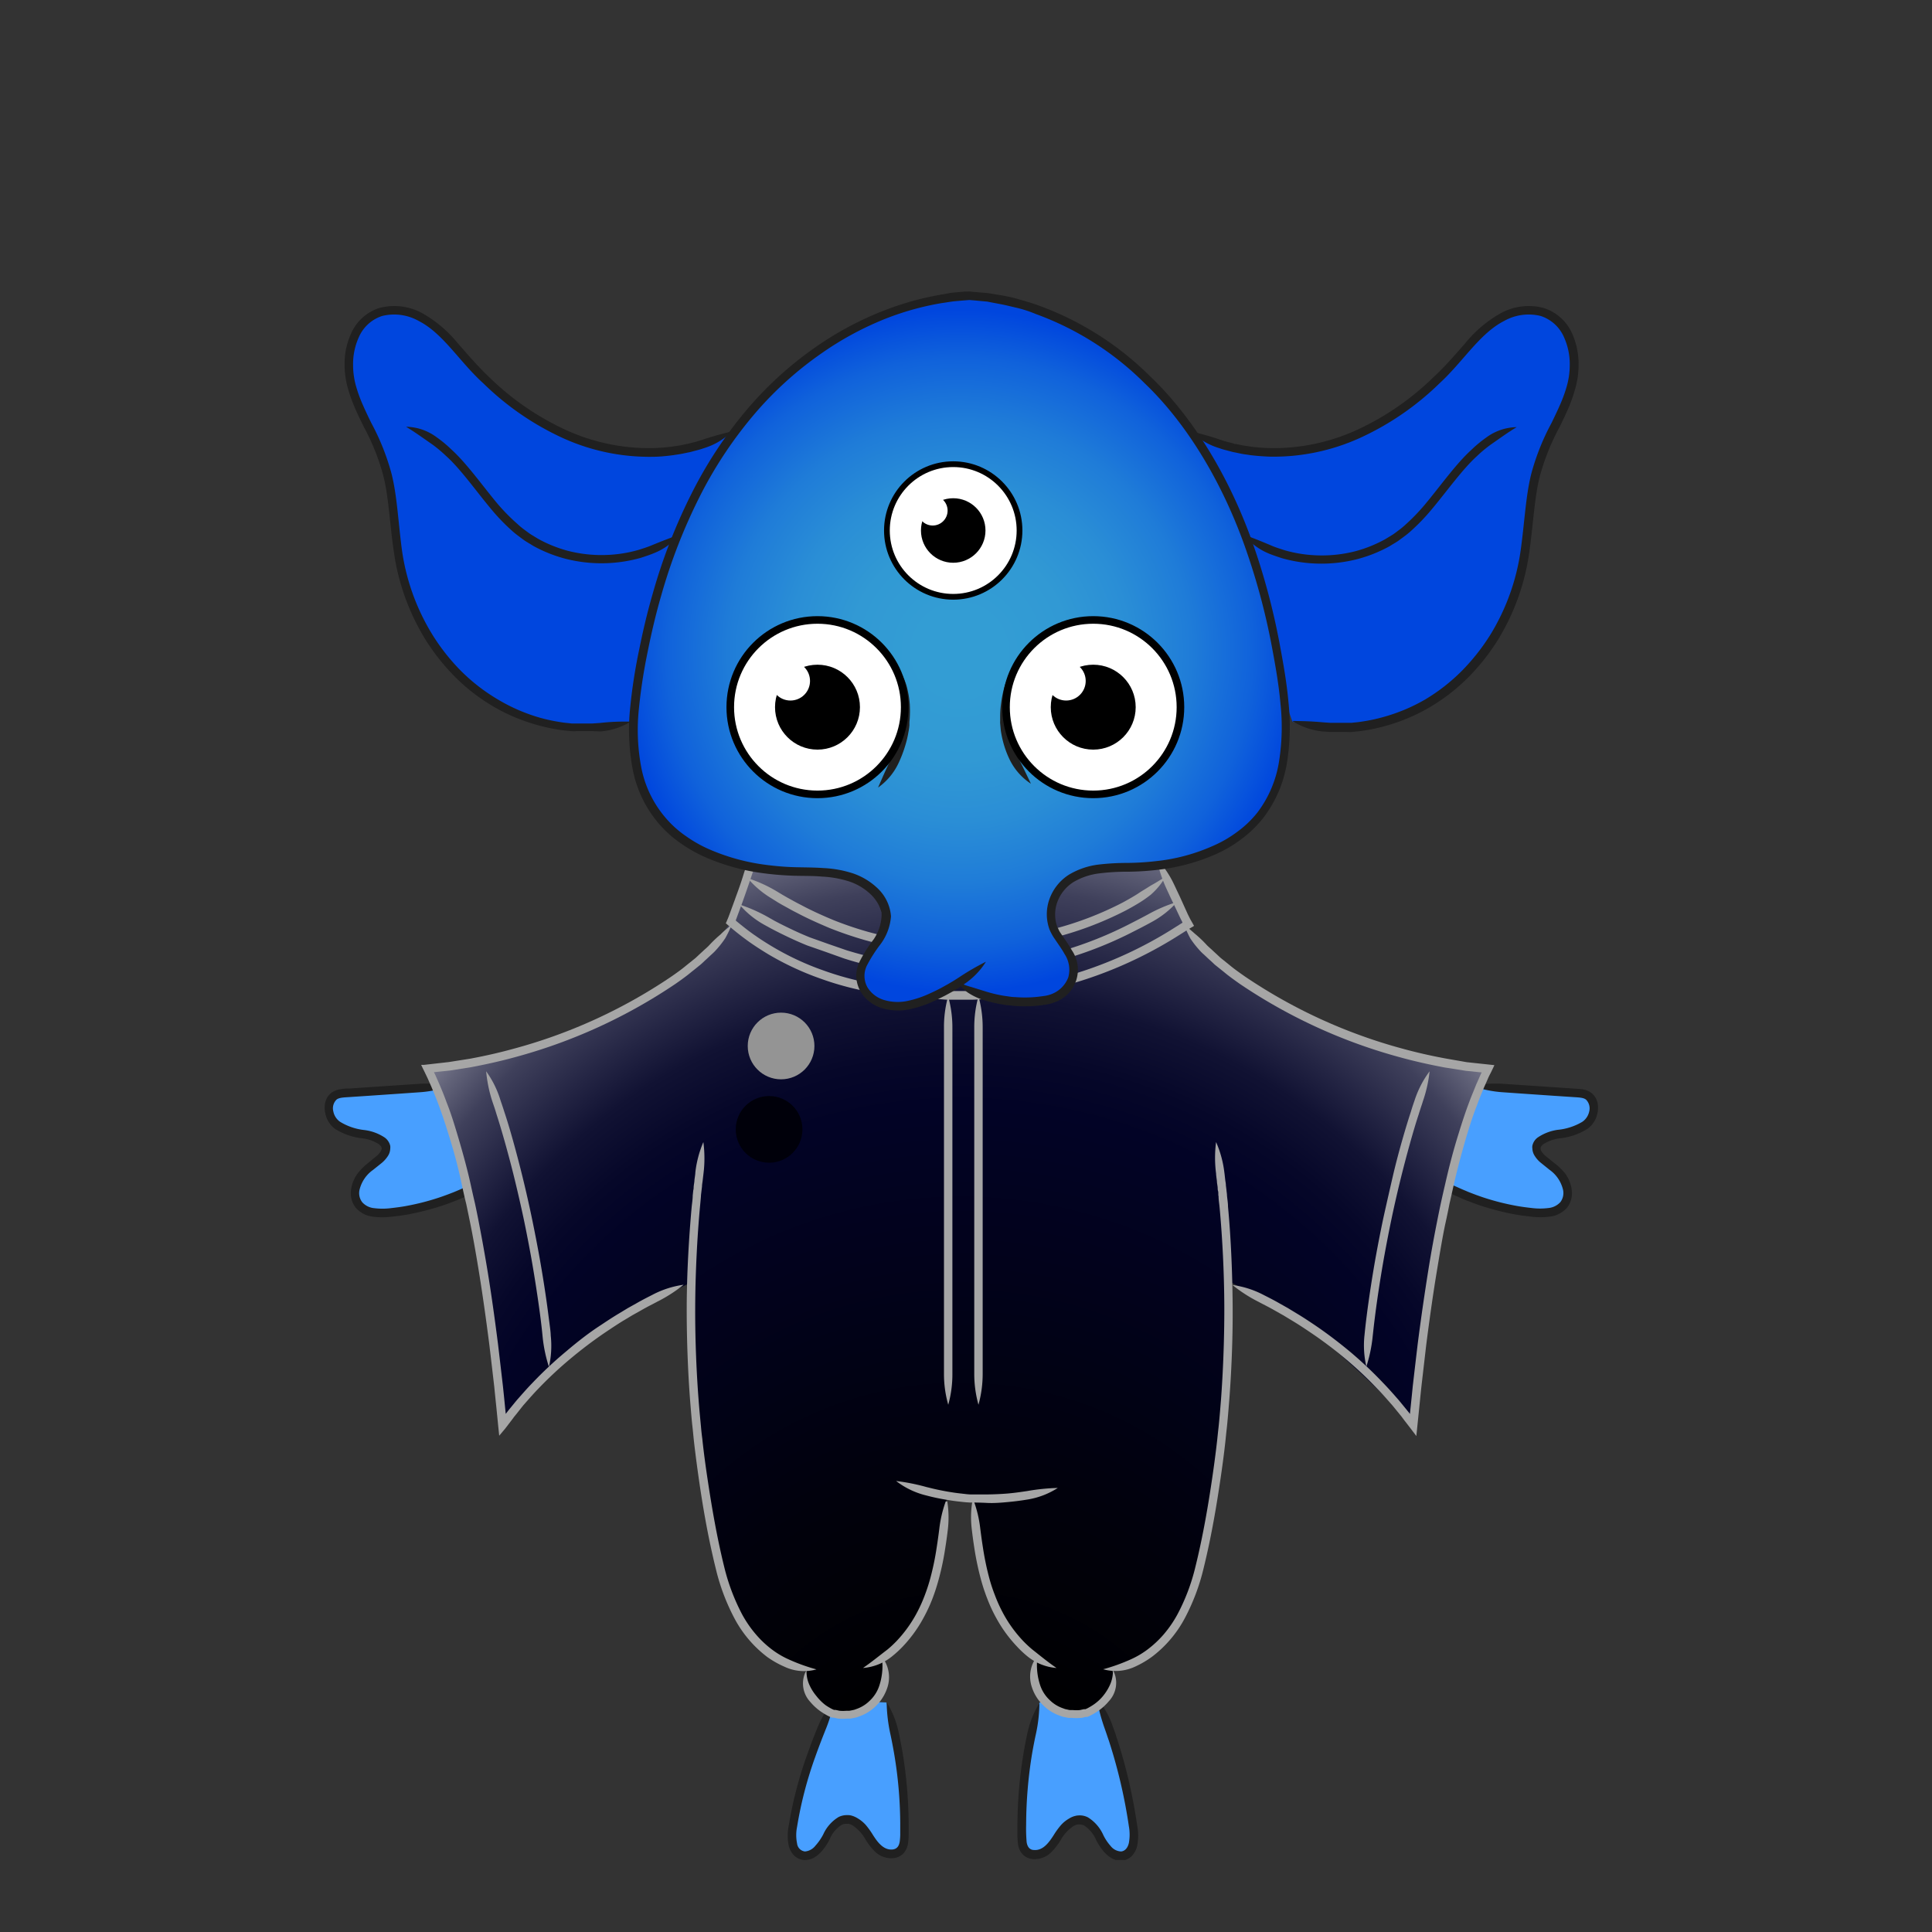 <svg xmlns="http://www.w3.org/2000/svg" xmlns:xlink="http://www.w3.org/1999/xlink" viewBox="0 0 300 300"><rect x="0" y="0" width="300" height="300" fill="#333333" stroke="none"/><defs><style>.cls-1{fill:#489fff;}.cls-2{fill:#202020;}.cls-3{fill:url(#radial-gradient);}.cls-4{fill:url(#New_Gradient_Swatch_16);}.cls-5{fill:url(#radial-gradient-2);}.cls-6{fill:url(#New_Gradient_Swatch_1);}.cls-7{fill:#a6a6a6;}.cls-8{fill:none;stroke:#d6d6d6;}.cls-12,.cls-13,.cls-8{stroke-miterlimit:10;}.cls-9{fill:#0046de;}.cls-10{fill:url(#New_Gradient_Swatch_9);}.cls-11,.cls-12,.cls-13{fill:#fff;}.cls-12,.cls-13{stroke:#000;}.cls-12{stroke-width:1.19px;}.cls-13{stroke-width:0.9px;}</style><radialGradient id="radial-gradient" cx="86.51" cy="27.04" r="0.4" gradientUnits="userSpaceOnUse"><stop offset="0" stop-color="#055d66"/><stop offset="0.41" stop-color="#011517"/></radialGradient><radialGradient id="New_Gradient_Swatch_16" cx="84.64" cy="77.93" fy="187.409" r="133.74" gradientUnits="userSpaceOnUse"><stop offset="0.22"/><stop offset="0.37" stop-color="#01010c"/><stop offset="0.61" stop-color="#020326"/><stop offset="0.64" stop-color="#060729"/><stop offset="0.68" stop-color="#111233"/><stop offset="0.71" stop-color="#242544"/><stop offset="0.75" stop-color="#3f405b"/><stop offset="0.78" stop-color="#626379"/><stop offset="0.81" stop-color="#8d8d9d"/><stop offset="0.85" stop-color="#bfc0c8"/><stop offset="0.88" stop-color="#f8f8f9"/><stop offset="0.88" stop-color="#fff"/></radialGradient><radialGradient id="radial-gradient-2" cx="5867.92" cy="16487.53" r="5.25" gradientTransform="matrix(-0.12, 0.99, -0.99, -0.12, 17030.12, -3860.12)" gradientUnits="userSpaceOnUse"><stop offset="0.28" stop-color="#fff"/><stop offset="0.41" stop-color="#fbfbfb"/><stop offset="0.54" stop-color="#efefef"/><stop offset="0.67" stop-color="#dadada"/><stop offset="0.8" stop-color="#bebebe"/><stop offset="0.93" stop-color="#9a9a9a"/><stop offset="0.95" stop-color="#949494"/></radialGradient><radialGradient id="New_Gradient_Swatch_1" cx="5881.19" cy="16487.87" r="5.25" gradientTransform="matrix(-0.12, 0.99, -0.99, -0.12, 17030.12, -3860.12)" gradientUnits="userSpaceOnUse"><stop offset="0.07" stop-color="#919191"/><stop offset="0.21" stop-color="#828283"/><stop offset="0.47" stop-color="#5c5c60"/><stop offset="0.83" stop-color="#1f1f27"/><stop offset="1" stop-color="#00000a"/></radialGradient><radialGradient id="New_Gradient_Swatch_9" cx="96.45" cy="56.38" r="53.49" gradientUnits="userSpaceOnUse"><stop offset="0.12" stop-color="#339dd4"/><stop offset="0.32" stop-color="#3199d4"/><stop offset="0.5" stop-color="#2a8ed6"/><stop offset="0.68" stop-color="#1f7cd8"/><stop offset="0.86" stop-color="#1062db"/><stop offset="1" stop-color="#0046de"/></radialGradient><symbol id="Wisdom_Body_1_9" data-name="Wisdom_Body_1 9" viewBox="0 0 199.72 121.79"><path class="cls-1" d="M26.32,14.6A36.11,36.11,0,0,1,9.43,20.29c-1.63.09-3.57-.14-4.37-1.7a4,4,0,0,1,.56-3.95,15.59,15.59,0,0,1,3-2.72A2.28,2.28,0,0,0,9.64,10,1.87,1.87,0,0,0,8.59,8.74,13.29,13.29,0,0,0,4.76,7.68,5.53,5.53,0,0,1,1.27,5.8C.44,4.67.41,2.74,1.53,2a3.48,3.48,0,0,1,1.8-.47L19.75.37"/><path class="cls-2" d="M26.32,14.6a48.2,48.2,0,0,0-4.54,1.79c-.25.11-.62.28-1.08.47-.24.1-.49.21-.77.31-.58.23-1.34.51-2.07.75A37.9,37.9,0,0,1,13,19.17c-.86.17-1.75.28-2.63.38a10.47,10.47,0,0,1-2.56,0,2.86,2.86,0,0,1-1.9-.94,2.34,2.34,0,0,1-.43-1.88,5.34,5.34,0,0,1,2.13-3.18l1.35-1.08a4.77,4.77,0,0,0,1-1.13,2.24,2.24,0,0,0,.35-1.12,1.89,1.89,0,0,0,0-.44,2.23,2.23,0,0,0-.87-1.31A7.44,7.44,0,0,0,6.3,7.3,9.16,9.16,0,0,1,2.44,6,2.58,2.58,0,0,1,1.38,4.36a1.91,1.91,0,0,1,.48-1.81c.4-.38,1.31-.37,2.24-.44l2.71-.18,5.1-.35,3-.21a18,18,0,0,0,4.84-1A18.19,18.19,0,0,0,14.82.05l-3,.2L6.72.59,4,.78c-.46,0-.89,0-1.41.11A3.11,3.11,0,0,0,1,1.51,2.72,2.72,0,0,0,.11,3a3.89,3.89,0,0,0,0,1.59A4,4,0,0,0,1.63,7.1,10.12,10.12,0,0,0,6,8.6a6.3,6.3,0,0,1,2.55.93c.42.35.37.53.39.53s.11.17-.15.61a3.11,3.11,0,0,1-.75.8L6.73,12.55a9.32,9.32,0,0,0-1.55,1.58,5.49,5.49,0,0,0-1,2.42,3.7,3.7,0,0,0,.71,2.92,4.23,4.23,0,0,0,2.74,1.42,12,12,0,0,0,2.88,0c.93-.1,1.86-.22,2.75-.39a42.07,42.07,0,0,0,5.07-1.3c.75-.25,1.54-.54,2.14-.78.29-.1.55-.22.79-.32.49-.2.87-.38,1.12-.49A11.13,11.13,0,0,0,26.32,14.6Z"/><path class="cls-1" d="M173.4,14.6a36.14,36.14,0,0,0,16.89,5.69c1.63.09,3.58-.14,4.38-1.7a4,4,0,0,0-.57-3.95,15.53,15.53,0,0,0-2.95-2.72A2.24,2.24,0,0,1,190.09,10a1.86,1.86,0,0,1,1-1.23A13.27,13.27,0,0,1,195,7.68a5.5,5.5,0,0,0,3.48-1.88c.84-1.13.86-3.06-.25-3.84a3.53,3.53,0,0,0-1.8-.47L180,.37"/><path class="cls-2" d="M173.4,14.6a11.31,11.31,0,0,0,4,3l1.12.49c.24.1.5.22.79.32.6.24,1.39.53,2.14.78a42.07,42.07,0,0,0,5.07,1.3c.9.17,1.82.29,2.75.39a12,12,0,0,0,2.88,0,4.28,4.28,0,0,0,2.75-1.42,3.73,3.73,0,0,0,.7-2.92,5.48,5.48,0,0,0-1-2.42A9.75,9.75,0,0,0,193,12.55l-1.35-1.08a3.3,3.3,0,0,1-.75-.8.79.79,0,0,1-.15-.61s0-.18.39-.53a6.37,6.37,0,0,1,2.55-.93,10.08,10.08,0,0,0,4.41-1.5,4,4,0,0,0,1.57-2.51,4.07,4.07,0,0,0,0-1.59,2.8,2.8,0,0,0-.92-1.49,3.11,3.11,0,0,0-1.58-.62c-.51-.06-1-.08-1.41-.11L193,.59,187.9.25l-3-.2A18.14,18.14,0,0,0,180,.37a17.8,17.8,0,0,0,4.83,1l3,.21,5.1.35,2.71.18c.93.07,1.84.06,2.25.44a1.94,1.94,0,0,1,.48,1.81A2.62,2.62,0,0,1,197.29,6a9.25,9.25,0,0,1-3.86,1.26,7.43,7.43,0,0,0-3.12,1.19,2.12,2.12,0,0,0-.86,1.31,1.38,1.38,0,0,0,0,.44,2.24,2.24,0,0,0,.35,1.12,4.38,4.38,0,0,0,1,1.13l1.34,1.08a5.34,5.34,0,0,1,2.13,3.18,2.37,2.37,0,0,1-.42,1.88,2.91,2.91,0,0,1-1.91.94,10.39,10.39,0,0,1-2.55,0c-.89-.1-1.77-.21-2.64-.38a38.32,38.32,0,0,1-4.89-1.25c-.73-.24-1.49-.52-2.07-.75-.28-.1-.53-.21-.76-.31-.47-.19-.84-.36-1.09-.47A48.2,48.2,0,0,0,173.4,14.6Z"/><path class="cls-1" d="M79.94,96.77c-2.74,5.63-5.68,13.78-6.51,20-.22,1.6-.1,3.66,1.37,4.22s2.86-.9,3.62-2.28,1.62-3,3.15-3.25a3.66,3.66,0,0,1,3.13,1.78,15.46,15.46,0,0,0,2.31,3c1,.79,2.58,1,3.38,0a3.53,3.53,0,0,0,.54-2.16,68.64,68.64,0,0,0-2.78-21"/><path class="cls-2" d="M79.94,96.77A14.83,14.83,0,0,0,77.33,101c-.1.26-.26.64-.45,1.12-.09.24-.2.51-.31.79-.24.64-.55,1.49-.84,2.29a62.59,62.59,0,0,0-2.92,11.21,7.88,7.88,0,0,0,0,3.13,3.25,3.25,0,0,0,.82,1.52,2.56,2.56,0,0,0,1.64.74,2.94,2.94,0,0,0,1.6-.44,5,5,0,0,0,1.09-.92,9,9,0,0,0,1.32-2,4.73,4.73,0,0,1,1.84-2.17,1.56,1.56,0,0,1,.62-.16H82a1,1,0,0,1,.23,0,2.53,2.53,0,0,1,.65.28,6.41,6.41,0,0,1,2,2.23,9.85,9.85,0,0,0,1.49,1.88,3.68,3.68,0,0,0,2.81,1,2.48,2.48,0,0,0,1.63-.76,3,3,0,0,0,.72-1.61,10.13,10.13,0,0,0,.09-1.52c0-.49,0-1,0-1.47a70.79,70.79,0,0,0-1-11.49c-.24-1.33-.46-2.43-.59-3a14.4,14.4,0,0,0-1.86-4.6,25,25,0,0,0,.56,4.88c.12.54.34,1.61.57,2.92a67.12,67.12,0,0,1,1,11.26v1.45a9.05,9.05,0,0,1-.08,1.33c-.12.81-.51,1.19-1.15,1.25-1.4.12-2.35-1.17-3.07-2.31a12.24,12.24,0,0,0-1.15-1.59,5.46,5.46,0,0,0-1.24-1,3.66,3.66,0,0,0-1-.43,1.9,1.9,0,0,0-.4-.06,3.24,3.24,0,0,0-.41,0,3,3,0,0,0-1.14.28,6.11,6.11,0,0,0-2.43,2.73A8.42,8.42,0,0,1,77,119.54a2.34,2.34,0,0,1-1.64.91,1.41,1.41,0,0,1-1.24-1.26,6.47,6.47,0,0,1,0-2.6,61,61,0,0,1,2.86-11c.28-.79.59-1.62.83-2.25l.3-.78.44-1.11A23,23,0,0,0,79.94,96.77Z"/><path class="cls-1" d="M121.11,96.4c2.74,5.63,4.94,14.15,5.77,20.38.21,1.6.1,3.66-1.37,4.22s-2.87-.9-3.63-2.28-1.61-3-3.15-3.25a3.63,3.63,0,0,0-3.12,1.78,15.9,15.9,0,0,1-2.32,3c-1,.79-2.58,1-3.37,0a3.4,3.4,0,0,1-.54-2.16,68.63,68.63,0,0,1,2.77-21"/><path class="cls-2" d="M121.11,96.4a29.06,29.06,0,0,0,1.25,4.74c.09.26.23.65.39,1.13.08.24.17.51.27.79.21.64.47,1.49.71,2.3a82,82,0,0,1,2.43,11.13,7.28,7.28,0,0,1,0,2.63c-.18.79-.63,1.27-1.21,1.33a2.2,2.2,0,0,1-1.65-.86,7.6,7.6,0,0,1-1.15-1.72,6.25,6.25,0,0,0-2.39-2.76,2.78,2.78,0,0,0-1.55-.31,2,2,0,0,0-.4.06,3.2,3.2,0,0,0-1,.41,5.19,5.19,0,0,0-1.26,1,11.57,11.57,0,0,0-1.17,1.6c-.73,1.14-1.66,2.45-3.07,2.35-.65,0-1.05-.42-1.18-1.22a24.63,24.63,0,0,1-.08-2.78A69.56,69.56,0,0,1,111,105c.23-1.31.45-2.38.57-2.92a23.51,23.51,0,0,0,.56-4.88,14.4,14.4,0,0,0-1.86,4.6c-.12.54-.35,1.64-.59,3a71.17,71.17,0,0,0-1,11.52c0,.49,0,1,0,1.47a10.33,10.33,0,0,0,.1,1.53,2.85,2.85,0,0,0,.75,1.61,2.49,2.49,0,0,0,1.64.72,3.72,3.72,0,0,0,2.8-1.06,10.46,10.46,0,0,0,1.48-1.89,6.18,6.18,0,0,1,2-2.22,2.2,2.2,0,0,1,.65-.26,1.31,1.31,0,0,1,.23,0,1.56,1.56,0,0,1,.85.18,5.08,5.08,0,0,1,1.83,2.21,8.91,8.91,0,0,0,1.34,2,4.86,4.86,0,0,0,1.12.9,2.74,2.74,0,0,0,1.63.37,2.48,2.48,0,0,0,1.61-.81,3.43,3.43,0,0,0,.76-1.54,8.19,8.19,0,0,0,0-3.12A83,83,0,0,0,125,105c-.24-.81-.51-1.68-.73-2.33l-.26-.81c-.18-.49-.32-.88-.41-1.15A13.09,13.09,0,0,0,121.11,96.4Z"/></symbol><symbol id="Wisdom_Body_MASTER_1_2" data-name="Wisdom_Body_MASTER_1 2" viewBox="0 0 168.36 135.63"><path class="cls-3" d="M86.49,26.76c-.89.56-.36.66.51.47A4.66,4.66,0,0,1,86.49,26.76Z"/><path class="cls-4" d="M67.62,135l2.69-1.28a6.47,6.47,0,0,0,2-7.39l0-.16a20,20,0,0,0,7.05-9.27c1.59-4,2.43-11.21,3.1-16.12,1,.15,3,.53,4,.59.49,4.82,1.25,11.38,2.88,15.53a20,20,0,0,0,7.2,9.36v0l-.06.26-.08-.08A6.79,6.79,0,0,0,101,135l2,.31c4-1.09,6.3-4.16,5.42-7.23h-.07l0-.17c4-.51,7.61-3.31,9.89-6.79,2.57-3.91,3.73-8.59,4.67-13.2a181.35,181.35,0,0,0,3.53-41.13L136.22,72a142.44,142.44,0,0,1,16,14.09,30,30,0,0,0,3.71,3c0-13.24,6.07-44.94,11-54.87-17.65-2.48-30.19-9.3-30.17-9.71-3-1.86-13.67-6.55-16.55-13.32-.51-.73-4.5-9.57-5-10.29l-.39-.06c-.46.43-61,1-61.65.54l-1.35-.29c-.27,1.26-3,8.93-3.38,9.73l0,0-3.8,4.87c-4.63,4.62-11.75,10-29.4,15.48l-13.78,3C2.91,38.33,6.94,46,7,51.84c0,.59,4.14,22.33,6.07,36.67a77.07,77.07,0,0,1,22-17.9l7.32-3.52A174,174,0,0,0,45.82,108c.94,4.61,2.1,9.29,4.66,13.2,2.27,3.46,5.85,6.22,9.83,6.76,0,.06,0,.12,0,.19s0,.12,0,.18c-.76,3,2.42,5.8,4.83,6.91Z"/><circle id="SVGID" class="cls-5" cx="56.45" cy="30.03" r="5.23"/><circle id="SVGID-2" data-name="SVGID" class="cls-6" cx="54.57" cy="43.11" r="5.23"/><path class="cls-7" d="M115.36.65a21,21,0,0,0,1.53,4.69c.11.25.29.62.5,1.09l.36.76c.42.88.86,1.8,1.3,2.74l.35.7,0,.07h0l-.35.22-.73.46a64,64,0,0,1-28.3,9.8c-1.29.08-2.56.2-3.83.23H82.46l-3.67-.26c-1.2-.09-2.43-.23-3.59-.32A47.66,47.66,0,0,1,63,18.15a44.4,44.4,0,0,1-7.84-3.66c-1.78-1.06-2.72-1.75-2.72-1.75s-.13-.07-1-.71c-.42-.31-1-.77-1.85-1.46-.3-.26-.21-.18-.23-.19h0l0-.12c.07-.16.13-.33.19-.5l.86-2.33c.2-.58.72-2,1.44-4.17.18-.54.37-1.12.56-1.75h5.86l25-.08,27.09-.08a18,18,0,0,0,4.89-.68,17.72,17.72,0,0,0-4.9-.65L83.38.08l-25,.07-4.79,0H51.48a9.29,9.29,0,0,0-.27.94c-.18.61-.37,1.18-.55,1.71C50,5,49.43,6.4,49.23,7l-.85,2.32-.18.48c-.05.12-.09.23-.14.34s-.12.3-.19.45-.08.15-.07.21l.18.15.34.3.43.36c.86.72,1.48,1.19,1.92,1.52.88.65,1,.72,1,.72s1,.72,2.8,1.81a46,46,0,0,0,8.07,3.77,48.59,48.59,0,0,0,12.53,2.75l3.58.32,3.75.27h3.85c1.3,0,2.61-.16,3.92-.24a65.39,65.39,0,0,0,28.89-10l.73-.46.36-.23.73-.44a1.42,1.42,0,0,0,.34-.22l-.21-.37-.38-.67-.39-.78L119,6.62l-.36-.76c-.22-.46-.39-.84-.51-1.08A15.77,15.77,0,0,0,115.36.65Z"/><path class="cls-7" d="M49.92,7.84A14,14,0,0,0,53.78,11l1.07.59.75.39c.64.33,1.5.75,2.31,1.13s1.72.78,2.63,1.15l2.87,1,2.94,1.05c1,.32,2,.61,3,.86A54.86,54.86,0,0,0,80.3,18.73c2.93.14,4.82.06,4.82.06s1.89,0,4.81-.29a64.06,64.06,0,0,0,10.84-2.07A60.49,60.49,0,0,0,112,11.94c1.22-.61,2.19-1.14,2.68-1.41a14.6,14.6,0,0,0,3.88-3.09,23.5,23.5,0,0,0-4.52,1.93c-.48.26-1.45.78-2.64,1.38a59.82,59.82,0,0,1-11,4.4,62.51,62.51,0,0,1-10.61,2c-2.85.29-4.7.3-4.7.3s-1.85.07-4.72-.07A53.81,53.81,0,0,1,69.7,15.85c-1-.25-2-.53-3-.84l-2.89-1-2.81-1c-.9-.36-1.76-.74-2.57-1.12s-1.64-.79-2.27-1.11l-.73-.38-1-.57A24.9,24.9,0,0,0,49.92,7.84Z"/><path class="cls-7" d="M48.72,11c-.69.56-1.24,1-1.77,1.54a19.08,19.08,0,0,0-1.83,1.75c-.18.2-.5.46-.86.8l-.61.56-.39.37a6,6,0,0,1-.54.46l-1.13.91c-.75.63-1.57,1.21-2.42,1.8A82.22,82.22,0,0,1,14.36,30.5c-2.25.62-4.51,1.12-6.72,1.53l-3.3.52L.38,33A2,2,0,0,0,0,33l.17.36.35.71.48,1,.62,1.4c.38.92.77,1.83,1.09,2.73.67,1.78,1.22,3.49,1.7,5.07,1,3.16,1.61,5.8,2,7.65s.66,2.89.66,2.89.21,1,.6,2.9.87,4.54,1.4,7.81,1.08,7.13,1.62,11.35c.25,2.11.51,4.31.77,6.57.11,1.12.23,2.27.35,3.42.08.85.17,1.69.25,2.54l.18,1.76L13.21,90l.94-1.23.47-.63.28-.34L16,86.41c.78-.88,1.55-1.78,2.37-2.62A60.77,60.77,0,0,1,23.51,79,67.8,67.8,0,0,1,29,74.87c.93-.62,1.84-1.23,2.76-1.79.47-.27.92-.55,1.37-.82l1.27-.71c1.16-.67,2.14-1.14,2.62-1.41a22.69,22.69,0,0,0,4.14-2.66A14.86,14.86,0,0,0,36.38,69c-.49.26-1.49.74-2.67,1.42l-1.29.72L31,72c-.94.56-1.88,1.18-2.82,1.81C26.33,75,24.48,76.45,22.66,78a62.05,62.05,0,0,0-5.24,4.91c-.84.86-1.62,1.77-2.42,2.67l-1.14,1.39-.28.35-.06.08-.13.17-.13.17h0s0,0,0-.07l-.09-.87c-.11-1.16-.23-2.31-.35-3.44-.26-2.26-.52-4.47-.77-6.58-.54-4.24-1.09-8.12-1.63-11.41s-1.05-6-1.41-7.85-.6-2.92-.6-2.92-.24-1-.66-2.92-1.1-4.52-2.06-7.73c-.48-1.59-1-3.33-1.73-5.15-.32-.91-.71-1.84-1.11-2.79l-.63-1.43L2,34.14H2l2.51-.26,3.35-.53c2.26-.43,4.55-.93,6.84-1.56A84,84,0,0,0,39.94,20.25c.87-.61,1.71-1.21,2.48-1.86.4-.31.78-.62,1.16-.93a6.44,6.44,0,0,0,.56-.48l.4-.38c.23-.2.44-.4.63-.58.38-.36.7-.63.89-.84a15.3,15.3,0,0,0,1.64-2.06A19.72,19.72,0,0,0,48.72,11Z"/><path class="cls-7" d="M44.26,45.1A17.05,17.05,0,0,0,43,49.88c0,.27-.08.69-.14,1.2,0,.25-.06.53-.1.84s0,.48-.08.73l-.09.84c0,.57-.1,1.15-.16,1.75C42,60,41.66,65.67,41.65,71.09s.23,10.58.52,14.38c.15,1.9.28,3.46.41,4.55l.17,1.7s.26,2.45.8,6.22,1.37,8.87,2.68,14.16a33,33,0,0,0,2.93,7.75,18.38,18.38,0,0,0,5.1,6A14.85,14.85,0,0,0,57,127.4a7.18,7.18,0,0,0,5,.41,28.55,28.55,0,0,1-4.47-1.62,13.41,13.41,0,0,1-2.46-1.46,15.79,15.79,0,0,1-2.56-2.4,18.07,18.07,0,0,1-2.16-3.13,32.26,32.26,0,0,1-2.81-7.43c-1.28-5.19-2.09-10.28-2.65-14s-.8-6.18-.8-6.18S44,91,43.9,89.89s-.26-2.63-.4-4.52c-.29-3.78-.54-8.9-.52-14.28s.31-11,.74-15.73c.06-.59.11-1.17.16-1.74,0-.28.06-.56.08-.83l.09-.73c0-.3.06-.58.09-.83.06-.51.11-.92.14-1.19A19.37,19.37,0,0,0,44.26,45.1Z"/><path class="cls-7" d="M69.3,127.59a8.25,8.25,0,0,0,4.65-1.9,16.92,16.92,0,0,0,1.58-1.46,20.88,20.88,0,0,0,3.2-4.39,24.59,24.59,0,0,0,1.46-3.12s.48-1.21.92-2.8a42.13,42.13,0,0,0,1.07-5c.25-1.56.36-2.52.42-3a16.19,16.19,0,0,0-.07-4.38l-.27,0,.28.49c0-.2,0-.39,0-.56l-.27,0a19.26,19.26,0,0,0-1,4.26c-.06.49-.18,1.45-.42,3a42.14,42.14,0,0,1-1,4.81,27.57,27.57,0,0,1-.88,2.69,22.92,22.92,0,0,1-1.38,3,20.35,20.35,0,0,1-3,4.11,17.19,17.19,0,0,1-1.46,1.36C71.58,125.88,70.74,126.59,69.3,127.59Z"/><path class="cls-7" d="M74.49,98.26a12.58,12.58,0,0,0,4.46,2.2c.34.08.89.25,2.06.49.84.17,2.28.43,3.51.55.62.08,1.18.12,1.59.14l.67,0s.86,0,2,.06,2.43-.06,3.37-.15c1.58-.15,2.55-.32,3.06-.4a12.41,12.41,0,0,0,4.64-1.8,32.59,32.59,0,0,0-4.87.5c-.49.06-1.42.23-2.94.37-.92.08-2.2.14-3.26.15l-1.88,0-.65,0c-.39,0-.94-.07-1.53-.14-1.19-.12-2.58-.37-3.39-.54-1.13-.23-1.66-.39-2-.46A32,32,0,0,0,74.49,98.26Z"/><path class="cls-7" d="M60.45,127.9a4.24,4.24,0,0,0,.57,5,8.58,8.58,0,0,0,1.66,1.52,11.19,11.19,0,0,0,1.15.69l.35.17a1.22,1.22,0,0,0,.27.09l.2,0c.27.05.53.12.79.16a7.94,7.94,0,0,0,1.34,0l.56,0,.46-.09.51-.11.61-.22a7.15,7.15,0,0,0,4.15-4.3,5.18,5.18,0,0,0-.54-4.61l-.19,0a2.12,2.12,0,0,1-.11.21s0,.07,0,.11,0,.13,0,.1.06-.1.09-.14l.18-.12-.19,0a9.86,9.86,0,0,1-.49,4.11,5.63,5.63,0,0,1-1.46,2.25,5.49,5.49,0,0,1-1.92,1.24l-.49.18-.41.09-.38.07-.46,0a5.86,5.86,0,0,1-1.08,0l-.64-.14-.17,0-.07,0-.31-.14a9.46,9.46,0,0,1-1-.6A7.76,7.76,0,0,1,62,132a7.51,7.51,0,0,1-1.19-1.95A5,5,0,0,1,60.45,127.9Z"/><path class="cls-7" d="M82.65,22.24A18.07,18.07,0,0,0,82,27.13c0,4.62,0,27.76,0,27.76s0,22.1,0,26.52a17.62,17.62,0,0,0,.67,4.89,17.72,17.72,0,0,0,.65-4.9c0-4.41,0-26.52,0-26.52s0-23.13,0-27.75A18,18,0,0,0,82.65,22.24Z"/><path class="cls-7" d="M87.41,22.24a18,18,0,0,0-.66,4.89V81.41a18.07,18.07,0,0,0,.66,4.89,18.07,18.07,0,0,0,.66-4.89V27.13A18,18,0,0,0,87.41,22.24Z"/><path class="cls-7" d="M124.68,45.1a18.94,18.94,0,0,0,0,4.94c0,.27.07.68.13,1.19,0,.25.06.53.1.83s0,.48.08.73,0,.55.08.83c0,.57.11,1.15.16,1.74.44,4.74.73,10.36.74,15.73s-.23,10.5-.51,14.28c-.15,1.89-.28,3.44-.4,4.52s-.18,1.68-.18,1.68-.25,2.43-.8,6.18-1.37,8.83-2.65,14a31.37,31.37,0,0,1-2.81,7.43,18,18,0,0,1-2.15,3.13,16.26,16.26,0,0,1-2.57,2.4,13.42,13.42,0,0,1-2.45,1.46,28.65,28.65,0,0,1-4.48,1.62,7.18,7.18,0,0,0,5-.41,14.84,14.84,0,0,0,2.71-1.59,18.47,18.47,0,0,0,5.09-6,33,33,0,0,0,2.93-7.75c1.31-5.29,2.12-10.38,2.68-14.16s.8-6.22.8-6.22.06-.61.18-1.7.25-2.65.4-4.55c.29-3.8.55-9,.52-14.38S127,60,126.55,55.24c0-.6-.11-1.18-.16-1.75,0-.28-.06-.56-.08-.84l-.09-.73c0-.31-.07-.59-.1-.84-.06-.51-.1-.93-.14-1.2A16.72,16.72,0,0,0,124.68,45.1Z"/><path class="cls-7" d="M99.65,127.59c-1.44-1-2.29-1.71-3.82-2.92a17.73,17.73,0,0,1-1.45-1.36,20.35,20.35,0,0,1-3-4.11,22.92,22.92,0,0,1-1.38-3,25.91,25.91,0,0,1-.89-2.69,44.4,44.4,0,0,1-1-4.81c-.24-1.52-.35-2.48-.42-3a18.72,18.72,0,0,0-1-4.26l-.27,0c0,.17,0,.36,0,.56l.29-.49-.27,0a15.42,15.42,0,0,0-.07,4.38c.06.51.17,1.47.41,3a44.25,44.25,0,0,0,1.07,5,28.64,28.64,0,0,0,.93,2.8,23.65,23.65,0,0,0,1.45,3.12,21.24,21.24,0,0,0,3.2,4.39A15.34,15.34,0,0,0,95,125.69,8.25,8.25,0,0,0,99.65,127.59Z"/><path class="cls-7" d="M108.5,127.9a5.36,5.36,0,0,1-.4,2.19,7.87,7.87,0,0,1-1.2,1.95,7.06,7.06,0,0,1-1.4,1.27,9.46,9.46,0,0,1-1,.6l-.3.14-.08,0-.16,0-.64.14a6,6,0,0,1-1.09,0l-.45,0a2.1,2.1,0,0,1-.38-.07l-.41-.09-.49-.18a5.44,5.44,0,0,1-1.93-1.24,5.63,5.63,0,0,1-1.46-2.25,10,10,0,0,1-.49-4.11l-.19,0,.18.12s.17.12.1.14.06-.07,0-.1a.54.54,0,0,0-.05-.11l-.11-.21-.19,0a5.21,5.21,0,0,0-.54,4.61,6.9,6.9,0,0,0,1.78,2.78,7,7,0,0,0,2.37,1.52l.61.22.51.11.47.09.56,0a8,8,0,0,0,1.34,0c.25,0,.52-.11.78-.16l.2,0a1.07,1.07,0,0,0,.27-.09l.35-.17a10.19,10.19,0,0,0,1.15-.69,8.26,8.26,0,0,0,1.66-1.52A4.22,4.22,0,0,0,108.5,127.9Z"/><path class="cls-7" d="M51.2,3.7A15.14,15.14,0,0,0,55,6.91L56,7.54l.73.42c.61.32,1.39.79,2.17,1.17,1.55.83,3.31,1.62,5.13,2.39a58.8,58.8,0,0,0,5.7,1.94,49,49,0,0,0,10.45,1.71c1.41.06,2.57.1,3.37.06l1.25,0s1.82,0,4.61-.33a67.4,67.4,0,0,0,10.38-2,53,53,0,0,0,10.85-4.19c1.21-.65,2.17-1.24,2.64-1.56s.8-.57,1.14-.83a12,12,0,0,0,.88-.86,10.83,10.83,0,0,0,1.42-1.93c-.78.43-1.36.83-2,1.18-.33.18-.65.39-1,.61s-.74.44-1.15.72-1.37.86-2.54,1.49a51.35,51.35,0,0,1-10.57,4.08,65.46,65.46,0,0,1-10.18,1.94c-2.73.29-4.5.32-4.5.32l-1.23,0c-.78,0-1.91,0-3.28-.07a48.12,48.12,0,0,1-10.17-1.67,53.94,53.94,0,0,1-5.54-1.89c-1.79-.75-3.5-1.53-5-2.34-.75-.37-1.53-.82-2.12-1.14l-.73-.42-1-.6A22.22,22.22,0,0,0,51.2,3.7Z"/><path class="cls-7" d="M10.19,34a21.71,21.71,0,0,0,1,4.81c.11.33.31.85.65,2,.78,2.39,1.93,6.48,2.79,10s1.47,6.43,1.47,6.43.52,2.45,1.09,5.59,1.16,7,1.51,9.73c.2,1.54.29,2.49.34,3a22.75,22.75,0,0,0,1,4.81,15,15,0,0,0,.28-4.94c0-.51-.14-1.47-.34-3-.34-2.77-.94-6.64-1.52-9.8s-1.1-5.62-1.1-5.62-.6-2.94-1.47-6.48-2-7.66-2.82-10.08c-.35-1.12-.55-1.64-.66-2A15.29,15.29,0,0,0,10.19,34Z"/><path class="cls-7" d="M119.64,11a21.76,21.76,0,0,0,1,2.16,15.3,15.3,0,0,0,1.64,2.06c.19.21.51.48.89.84.19.18.4.38.63.58l.41.38a5.11,5.11,0,0,0,.55.48l1.16.93c.77.65,1.62,1.25,2.48,1.86a84,84,0,0,0,25.23,11.54c2.29.63,4.59,1.13,6.84,1.56l3.36.53,2.5.26h0l-.19.41c-.22.48-.43,1-.64,1.43-.39,1-.78,1.88-1.11,2.79-.69,1.82-1.24,3.56-1.73,5.15-1,3.21-1.62,5.87-2.05,7.73s-.66,2.92-.66,2.92-.22,1-.6,2.92-.89,4.57-1.41,7.85-1.1,7.17-1.64,11.41c-.25,2.11-.51,4.32-.77,6.58-.11,1.13-.23,2.28-.35,3.44l-.09.87c0,.1,0,.07,0,.07h0l-.13-.17-.13-.17-.07-.08-.28-.35-1.14-1.39c-.79-.9-1.58-1.81-2.42-2.67A63.5,63.5,0,0,0,145.71,78c-1.82-1.51-3.68-2.93-5.56-4.2-.94-.63-1.87-1.25-2.81-1.81l-1.4-.85-1.28-.72c-1.18-.68-2.19-1.16-2.68-1.42a14.8,14.8,0,0,0-4.73-1.48,22.6,22.6,0,0,0,4.13,2.66c.48.27,1.47.74,2.63,1.41l1.26.71,1.37.83c.92.55,1.84,1.16,2.76,1.78A64.43,64.43,0,0,1,144.85,79a59.27,59.27,0,0,1,5.12,4.8c.83.84,1.6,1.74,2.38,2.62l1.11,1.36.28.34.47.63.95,1.23.93,1.23.18-1.76c.09-.85.17-1.69.26-2.54.12-1.15.23-2.3.35-3.42.26-2.26.52-4.46.76-6.57.54-4.22,1.09-8.08,1.63-11.35s1-6,1.4-7.81.6-2.9.6-2.9.23-1,.65-2.89,1.08-4.49,2-7.65c.48-1.58,1-3.29,1.71-5.07.32-.9.7-1.81,1.08-2.73.21-.46.42-.93.62-1.4s.33-.67.49-1l.34-.71.17-.36A2,2,0,0,0,168,33l-4-.43L160.73,32c-2.22-.41-4.47-.91-6.73-1.53a82.34,82.34,0,0,1-24.81-11.35c-.84-.59-1.67-1.17-2.42-1.8l-1.13-.91a5.82,5.82,0,0,1-.53-.46l-.4-.37c-.21-.2-.42-.38-.6-.56-.37-.34-.68-.6-.87-.8a18,18,0,0,0-1.83-1.75C120.88,12,120.33,11.52,119.64,11Z"/><path class="cls-7" d="M158.17,34a15.81,15.81,0,0,0-2.3,4.39c-.1.33-.31.85-.65,2-.8,2.42-2,6.54-2.82,10.08s-1.47,6.48-1.47,6.48-.53,2.46-1.11,5.62-1.17,7-1.52,9.8c-.2,1.56-.29,2.52-.34,3a14.71,14.71,0,0,0,.29,4.94,22.76,22.76,0,0,0,1-4.81c.06-.5.15-1.45.35-3,.34-2.75.93-6.59,1.5-9.73s1.09-5.59,1.09-5.59.6-2.92,1.47-6.43,2-7.6,2.8-10c.34-1.11.54-1.63.64-2A21.16,21.16,0,0,0,158.17,34Z"/><path class="cls-8" d="M157.48,123.06"/></symbol><symbol id="Wisdom_Head6_5" data-name="Wisdom_Head6 5" viewBox="0 0 193.53 112.76"><path class="cls-9" d="M60.79,21.91c-6.72,3.83-15.09,4.2-22.46,1.9S24.51,16.72,19.36,11c-1.93-2.16-3.73-4.5-6.12-6.15S7.68,2.29,5,3.44c-3.95,1.71-5,7-4,11.14s3.61,7.79,5,11.85c1.77,5.16,1.6,10.76,2.63,16.12A33.14,33.14,0,0,0,21.41,63.07,27.66,27.66,0,0,0,44.9,67.42"/><path class="cls-2" d="M60.79,21.91c-1.7.45-2.8.71-4.68,1.34-.26.07-.64.22-1.12.34l-.8.2-.19.05a3.59,3.59,0,0,1-.35.08l-.73.15c-.48.11-1,.16-1.49.24a29.11,29.11,0,0,1-3.15.25,31.44,31.44,0,0,1-13.47-2.8,42.72,42.72,0,0,1-12.13-8.33c-1.78-1.69-3.35-3.52-4.95-5.35a19.68,19.68,0,0,0-5.49-4.65,9.15,9.15,0,0,0-6.72-.87A7.25,7.25,0,0,0,1,6.62a11.39,11.39,0,0,0-1,4.91A13.55,13.55,0,0,0,.55,15.3a21.26,21.26,0,0,0,.78,2.26c.2.51.32.77.32.77S2.1,19.4,3,21.2a35.2,35.2,0,0,1,3.06,7.65c.86,3.33,1,7.44,1.66,11.95A35.81,35.81,0,0,0,12.6,54.46a33.8,33.8,0,0,0,4.74,6,30,30,0,0,0,6.06,4.67A29,29,0,0,0,30.26,68a27.33,27.33,0,0,0,3.5.75c.58.1,1.17.13,1.74.2a8.11,8.11,0,0,0,.86,0l.72,0c.69,0,1.32,0,1.84,0L40.15,69a10.89,10.89,0,0,0,4.75-1.55c-1.76,0-2.88,0-4.86.22l-1.17.08c-.5,0-1.1,0-1.76,0l-.68,0c-.27,0-.55,0-.82,0-.54-.07-1.1-.1-1.65-.2a26.52,26.52,0,0,1-3.34-.71A27.77,27.77,0,0,1,24.07,64a29.17,29.17,0,0,1-5.78-4.46,32.28,32.28,0,0,1-4.55-5.77A34.43,34.43,0,0,1,9,40.6C8.41,36.21,8.24,32,7.35,28.53a37.05,37.05,0,0,0-3.16-7.91c-.89-1.8-1.32-2.82-1.32-2.82s-.12-.25-.31-.73a21.21,21.21,0,0,1-.74-2.13,12.14,12.14,0,0,1-.49-3.41,10.2,10.2,0,0,1,.89-4.34A6,6,0,0,1,5.9,3.83a7.85,7.85,0,0,1,5.73.79C15.46,6.57,18,11,21.76,14.4A44,44,0,0,0,34.27,23a32.8,32.8,0,0,0,14,2.92c1.13,0,2.23-.12,3.3-.26.53-.09,1-.14,1.56-.26l.77-.16a2.45,2.45,0,0,0,.37-.08l.2-.05.83-.22c.51-.12.91-.28,1.18-.36A10.61,10.61,0,0,0,60.79,21.91Z"/><path class="cls-9" d="M52.52,38.11a21.1,21.1,0,0,1-25.17-.53c-3.16-2.57-5.47-6-8.07-9.13s-5.7-6.11-9.61-7.22"/><path class="cls-2" d="M52.52,38.11c-1.65.62-2.68,1-4.51,1.76-.31.13-.82.31-1.9.65a20.68,20.68,0,0,1-5.12.8,21.1,21.1,0,0,1-6-.66,20.61,20.61,0,0,1-4.68-1.9c-.55-.34-1-.6-1.31-.81l-.45-.33-.39-.29a10.55,10.55,0,0,1-1-.83A30.42,30.42,0,0,1,24,33.3c-2.27-2.7-4.82-6.32-7.2-8.48a19.6,19.6,0,0,0-2.41-2,8.22,8.22,0,0,0-4.75-1.61c1.5.91,2.37,1.57,4,2.69a20.33,20.33,0,0,1,2.25,1.87c2.26,2,4.77,5.58,7.11,8.37a31.09,31.09,0,0,0,3.21,3.34,13.32,13.32,0,0,0,1.08.88l.41.31.49.36c.32.22.82.5,1.41.87a21.92,21.92,0,0,0,5,2,22.72,22.72,0,0,0,11.88-.14c1.14-.37,1.69-.57,2-.71A9.78,9.78,0,0,0,52.52,38.11Z"/><path class="cls-9" d="M132.74,21.91c6.72,3.83,15.08,4.2,22.46,1.9S169,16.72,174.16,11c1.94-2.16,3.74-4.5,6.13-6.15s5.56-2.51,8.22-1.36c3.94,1.71,5,7,4,11.14s-3.61,7.79-5,11.85c-1.77,5.16-1.6,10.76-2.63,16.12a33.14,33.14,0,0,1-12.73,20.52,27.66,27.66,0,0,1-23.49,4.35"/><path class="cls-2" d="M132.74,21.91a10.61,10.61,0,0,0,4.27,2.6c.27.08.67.24,1.18.36l.83.22.2.05a2.45,2.45,0,0,0,.37.08l.77.16c.51.12,1,.17,1.56.26,1.07.14,2.17.22,3.3.26a32.8,32.8,0,0,0,14-2.92,44,44,0,0,0,12.51-8.58c3.72-3.41,6.3-7.83,10.13-9.78a7.85,7.85,0,0,1,5.73-.79,6,6,0,0,1,3.68,3.36,10.2,10.2,0,0,1,.89,4.34,12.14,12.14,0,0,1-.49,3.41,21.21,21.21,0,0,1-.74,2.13c-.19.48-.31.73-.31.73s-.43,1-1.32,2.82a37.05,37.05,0,0,0-3.16,7.91c-.89,3.49-1.06,7.68-1.68,12.07a34.43,34.43,0,0,1-4.71,13.16,32.74,32.74,0,0,1-4.55,5.77A29.17,29.17,0,0,1,169.46,64a27.77,27.77,0,0,1-6.55,2.74,26.52,26.52,0,0,1-3.34.71c-.55.1-1.11.13-1.65.2-.28,0-.55,0-.82,0l-.69,0c-.65,0-1.25,0-1.75,0l-1.17-.08c-2-.18-3.1-.19-4.86-.22A10.89,10.89,0,0,0,153.38,69l1.23.08c.52,0,1.15,0,1.84,0l.72,0a8.27,8.27,0,0,0,.86,0c.57-.07,1.16-.1,1.74-.2a27.7,27.7,0,0,0,3.5-.75,28.75,28.75,0,0,0,6.85-2.88,29.7,29.7,0,0,0,6.06-4.67,33.41,33.41,0,0,0,4.75-6,35.62,35.62,0,0,0,4.88-13.66c.64-4.51.81-8.62,1.66-11.95a35.71,35.71,0,0,1,3.06-7.65c.9-1.8,1.35-2.87,1.35-2.87s.12-.26.32-.77A21.26,21.26,0,0,0,193,15.3a13.55,13.55,0,0,0,.55-3.77,11.69,11.69,0,0,0-1-4.91A7.28,7.28,0,0,0,188,2.56a9.15,9.15,0,0,0-6.72.87,19.54,19.54,0,0,0-5.49,4.65c-1.6,1.83-3.17,3.66-5,5.35a42.72,42.72,0,0,1-12.13,8.33,31.44,31.44,0,0,1-13.47,2.8,29.11,29.11,0,0,1-3.15-.25c-.5-.08-1-.13-1.49-.24l-.73-.15c-.12,0-.24,0-.36-.08l-.19-.05-.79-.2c-.48-.12-.86-.27-1.12-.34C135.54,22.62,134.44,22.36,132.74,21.91Z"/><path class="cls-2" d="M141,38.11a9.78,9.78,0,0,0,4,3c.33.14.88.34,2,.71a22.72,22.72,0,0,0,11.88.14,22.12,22.12,0,0,0,5-2c.59-.37,1.09-.65,1.4-.87l.49-.36.42-.31a13.32,13.32,0,0,0,1.08-.88,32.1,32.1,0,0,0,3.21-3.34c2.34-2.79,4.85-6.33,7.11-8.37a20.33,20.33,0,0,1,2.25-1.87c1.61-1.12,2.49-1.78,4-2.69a8.22,8.22,0,0,0-4.75,1.61,19.6,19.6,0,0,0-2.41,2c-2.38,2.16-4.93,5.78-7.2,8.48a30.42,30.42,0,0,1-3.08,3.2,10.44,10.44,0,0,1-1,.83l-.38.29-.45.33c-.3.21-.76.47-1.31.81a20.61,20.61,0,0,1-4.68,1.9,21.1,21.1,0,0,1-6,.66,20.85,20.85,0,0,1-5.13-.8c-1.07-.34-1.58-.52-1.89-.65C143.69,39.13,142.66,38.73,141,38.11Z"/><path class="cls-10" d="M100.59,105.12a32.58,32.58,0,0,1-8.52,5.58c-2.52,1.14-5.34,2-8,.92a5,5,0,0,1-2.94-2.92c-1-2.86,1.31-5,2.72-7.22,1.8-2.91,1.07-4.4,1.07-4.4-.72-2.69-3.28-4.56-6-5.34s-5.52-.68-8.31-.76c-8.48-.24-17.76-2.79-22.31-10C44.45,75,45,67.18,46.15,60.1,48.52,46.08,53.23,32.19,62,21S83.78,1.45,98,.66l.38,0c13.27.78,25.53,9,33.68,20.14s12.56,24.92,14.78,38.82c1.12,7,1.58,14.75-2,20.76-4.26,7.1-12.93,9.63-20.86,9.87-2.61.08-5.27,0-7.77.75a10.08,10.08,0,0,0-1.48.61,6.68,6.68,0,0,0-3.49,8.24,4.17,4.17,0,0,0,.4.82c1.22,1.87,2.88,3.75,2.75,6a5.07,5.07,0,0,1-4.25,4.4c-6.62,1.16-12.67-1.44-14-2.87"/><path class="cls-2" d="M100.59,105.12a38.85,38.85,0,0,0-4.22,2.45c-.23.15-.57.37-1,.63l-.71.42-1.17.65c-.54.28-1.09.55-1.65.8a16,16,0,0,1-3.47,1.18,7.43,7.43,0,0,1-3.57-.08,4.61,4.61,0,0,1-2.77-2,3.67,3.67,0,0,1-.15-3.37,21.89,21.89,0,0,1,2.18-3.43A8.37,8.37,0,0,0,85.7,98a6.73,6.73,0,0,0-2-4.3,10.38,10.38,0,0,0-4-2.45,17.5,17.5,0,0,0-4.55-.82c-1.53-.11-3-.1-4.54-.14s-3-.17-4.47-.36a32.61,32.61,0,0,1-8.68-2.33,20.55,20.55,0,0,1-3.92-2.18,16.26,16.26,0,0,1-3.3-3,17.09,17.09,0,0,1-3.75-8,31.6,31.6,0,0,1-.33-9,86.49,86.49,0,0,1,1.39-9c.59-2.94,1.27-5.84,2.09-8.67a86.92,86.92,0,0,1,6.21-15.89,65.41,65.41,0,0,1,8.74-13,55.27,55.27,0,0,1,10.3-9.23A49.31,49.31,0,0,1,85,4.2a44,44,0,0,1,8.49-2.36l1.71-.26c.53-.07,1-.1,1.51-.15L98,1.33l1.08.09,1.47.14a2.5,2.5,0,0,1,.5.07L103,2c.64.12,1.41.32,2.33.53s2,.54,3.09,1a46.76,46.76,0,0,1,17.09,10.88c6.18,5.9,11.7,14.62,15.47,24.95a104.72,104.72,0,0,1,4.49,16.5c.54,2.89,1.06,5.83,1.32,8.8a34.3,34.3,0,0,1-.21,8.94,17.79,17.79,0,0,1-3.42,8.13A16.21,16.21,0,0,1,140,84.75,18.71,18.71,0,0,1,136.08,87a29.17,29.17,0,0,1-8.72,2.33,42.89,42.89,0,0,1-4.54.29,38.79,38.79,0,0,0-4.66.27,11.83,11.83,0,0,0-4.54,1.57,7.54,7.54,0,0,0-3.05,3.79,7,7,0,0,0,0,4.83,9,9,0,0,0,.58,1.12l.63.93c.41.6.82,1.19,1.15,1.79a4.46,4.46,0,0,1,.58,3.64,4.52,4.52,0,0,1-2.52,2.59,4.7,4.7,0,0,1-.88.27c-.3.07-.66.1-1,.15a17,17,0,0,1-2,.15,19,19,0,0,1-2-.06c-.33,0-.66-.05-1-.1l-.64-.09a21.07,21.07,0,0,1-2.83-.66l-2.38-.74a9.9,9.9,0,0,1-2.14-.83A5.8,5.8,0,0,0,97.82,110a9.68,9.68,0,0,0,2.41,1.13,22.6,22.6,0,0,0,3,.7l.68.11c.35,0,.7.07,1.06.1a18.81,18.81,0,0,0,2.13.06,17.42,17.42,0,0,0,2.16-.15c.36-.06.7-.09,1.09-.17a6.53,6.53,0,0,0,1.14-.35,5.39,5.39,0,0,0,2.58-8.1c-.38-.68-.8-1.3-1.22-1.91l-.62-.9c-.2-.31-.28-.57-.44-.85a5.74,5.74,0,0,1,0-3.92,6.27,6.27,0,0,1,2.52-3.12,10.37,10.37,0,0,1,4-1.36,34.76,34.76,0,0,1,4.5-.27,43.17,43.17,0,0,0,4.66-.29,31.12,31.12,0,0,0,9.13-2.44,20.37,20.37,0,0,0,4.12-2.43,17.61,17.61,0,0,0,3.43-3.36,19.18,19.18,0,0,0,3.68-8.72,36.14,36.14,0,0,0,.22-9.28c-.27-3.06-.79-6-1.34-8.94A106.3,106.3,0,0,0,142.2,38.8c-3.82-10.49-9.45-19.39-15.79-25.44A48.06,48.06,0,0,0,108.83,2.18c-1.18-.43-2.26-.72-3.2-1s-1.75-.42-2.41-.55l-2-.33a4.05,4.05,0,0,0-.52-.07L99.17.1,98.05,0a3.25,3.25,0,0,0-.39,0l-.33,0-.7.06c-.48.05-1,.08-1.56.15L93.31.53A45.44,45.44,0,0,0,84.56,3,50.53,50.53,0,0,0,74.1,8.56,56.27,56.27,0,0,0,63.54,18a66.71,66.71,0,0,0-8.91,13.27,87.5,87.5,0,0,0-6.31,16.14c-.83,2.86-1.52,5.79-2.12,8.77a84.54,84.54,0,0,0-1.41,9.1,33.38,33.38,0,0,0,.35,9.4,18.47,18.47,0,0,0,4,8.61,17.86,17.86,0,0,0,3.55,3.23,22.23,22.23,0,0,0,4.15,2.32,33.91,33.91,0,0,0,9,2.42c1.54.2,3.07.32,4.61.37s3,0,4.49.14a16.23,16.23,0,0,1,4.21.76,9,9,0,0,1,3.47,2.12,6.18,6.18,0,0,1,1.16,1.59,6.08,6.08,0,0,1,.35.89l.09.27s0,.11,0,.18a2.77,2.77,0,0,1,0,.42A7.19,7.19,0,0,1,83,101.58a22.71,22.71,0,0,0-2.3,3.67,5.11,5.11,0,0,0-.44,2.3,5.17,5.17,0,0,0,.67,2.25,5.92,5.92,0,0,0,3.54,2.65,8.72,8.72,0,0,0,4.21.11,17.33,17.33,0,0,0,3.76-1.27q.87-.41,1.71-.84l.83-.45.4-.22.74-.44c.44-.28.8-.51,1-.67A11.63,11.63,0,0,0,100.59,105.12Z"/><ellipse class="cls-11" cx="89.92" cy="36.59" rx="3.79" ry="3.65"/><ellipse class="cls-11" cx="67.95" cy="65.72" rx="3.79" ry="3.65"/><ellipse class="cls-11" cx="111.42" cy="65.72" rx="3.79" ry="3.65"/><path class="cls-2" d="M86,58.14c.39,1.71.59,2.81,1,4.72a16.47,16.47,0,0,1,.28,2,18.34,18.34,0,0,1,0,1.87,8.21,8.21,0,0,1-.06.84c0,.22,0,.35,0,.35a8.14,8.14,0,0,1-.15,1c-.09.57-.27,1.25-.4,1.74a19.63,19.63,0,0,1-1,2.73c-.86,1.76-1.29,2.81-2,4.41a9.78,9.78,0,0,0,3.22-3.85A19.66,19.66,0,0,0,88,71a15.17,15.17,0,0,0,.43-1.87,8.32,8.32,0,0,0,.16-1.1l0-.38c0-.23.05-.55.06-.9a18.65,18.65,0,0,0,0-2,14.62,14.62,0,0,0-.32-2.14A9,9,0,0,0,86,58.14Z"/><path class="cls-2" d="M105.55,58.14a11.09,11.09,0,0,0-2.22,4.48,18.92,18.92,0,0,0-.38,2.11,15.07,15.07,0,0,0-.13,1.83c0,.32,0,.61,0,.82a2.55,2.55,0,0,0,0,.35l.09,1a15.47,15.47,0,0,0,.33,1.72,15.27,15.27,0,0,0,1.09,3,9.51,9.51,0,0,0,3.32,3.75c-.76-1.58-1.24-2.6-2.13-4.34a14.08,14.08,0,0,1-1-2.71,13,13,0,0,1-.31-1.56l-.09-.92s0-.12,0-.32,0-.46,0-.75c0-.59.06-1.28.12-1.69a19.86,19.86,0,0,1,.35-2C105.08,61,105.28,59.88,105.55,58.14Z"/><circle class="cls-12" cx="74.17" cy="65.19" r="13.68"/><circle cx="74.17" cy="65.19" r="6.66"/><circle class="cls-11" cx="69.93" cy="61.08" r="3.07"/><circle class="cls-12" cx="117.42" cy="65.19" r="13.68"/><circle cx="117.42" cy="65.19" r="6.66"/><circle class="cls-11" cx="113.17" cy="61.08" r="3.07"/><circle class="cls-13" cx="95.46" cy="37.48" r="10.4"/><circle cx="95.46" cy="37.48" r="5.06"/><circle class="cls-11" cx="92.24" cy="34.36" r="2.34"/></symbol></defs><g id="WISDOMS"><use width="199.72" height="121.79" transform="translate(50.39 168.25) scale(0.99)" xlink:href="#Wisdom_Body_1_9"/><use width="168.36" height="135.63" transform="translate(65.4 132.69) scale(0.99)" xlink:href="#Wisdom_Body_MASTER_1_2"/><use width="193.53" height="112.76" transform="translate(53.51 45.27) scale(0.99)" xlink:href="#Wisdom_Head6_5"/></g></svg>